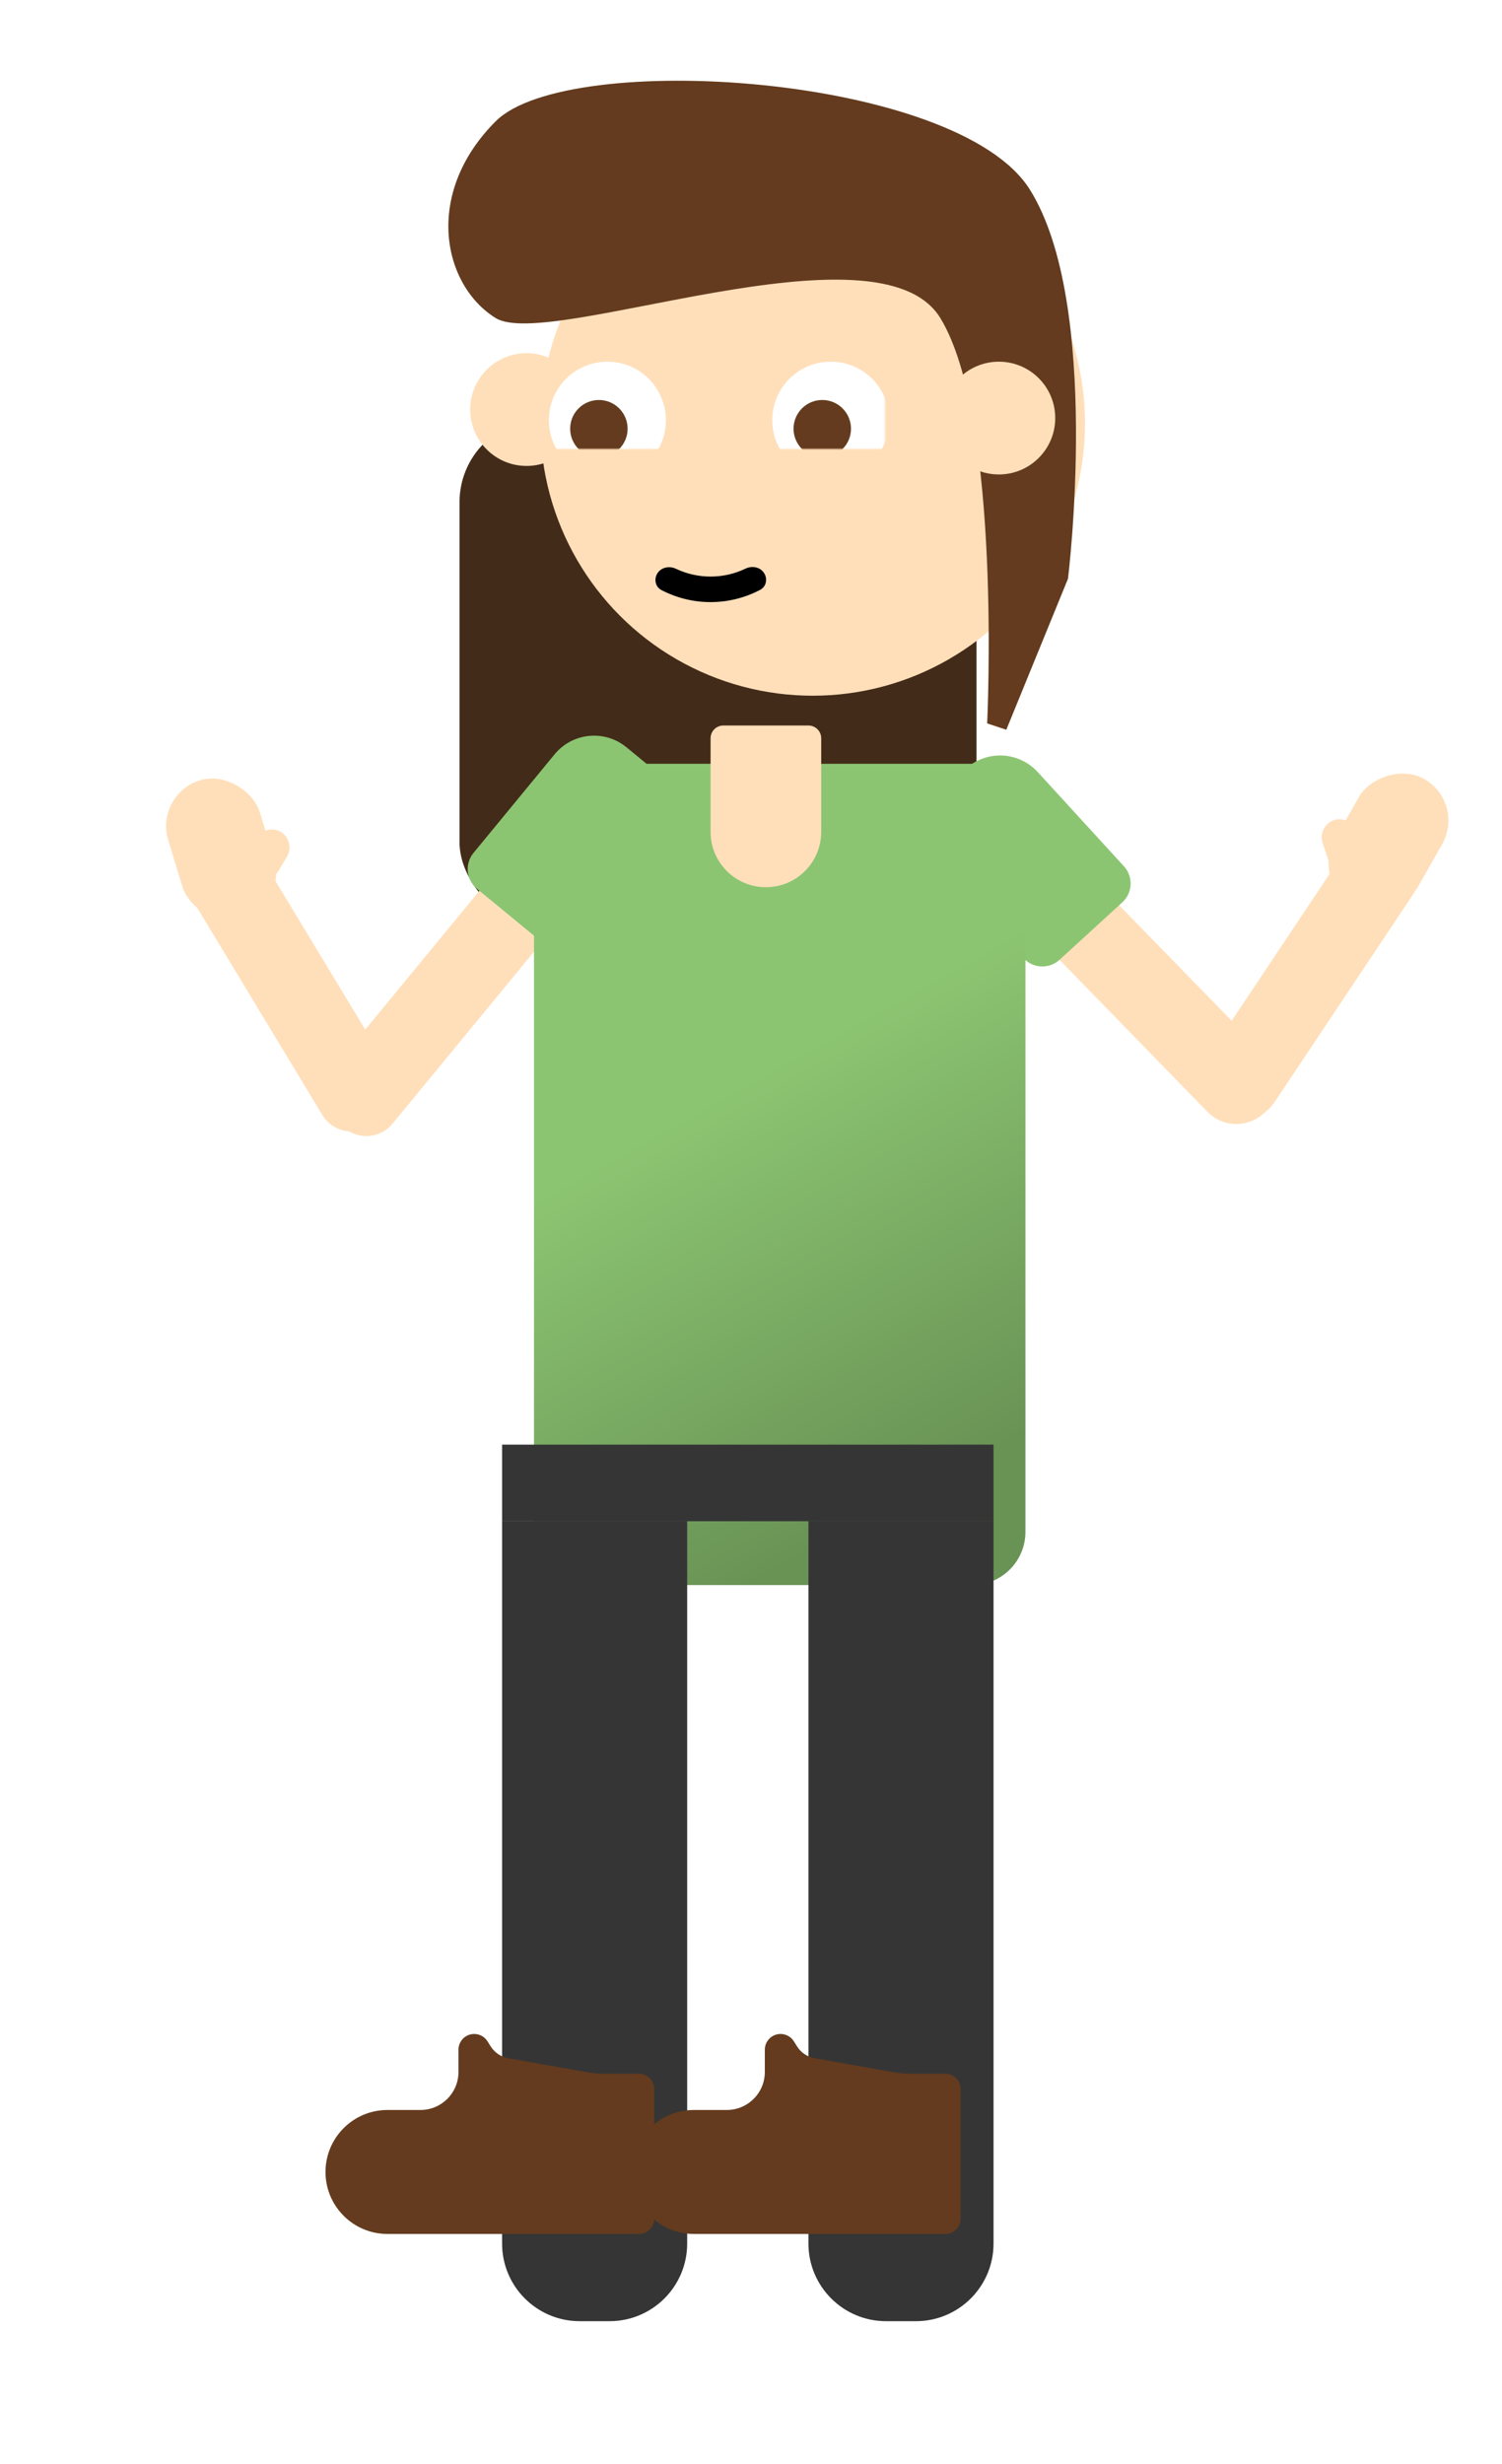 <svg width="706" height="1158" viewBox="0 0 706 1158" fill="none" xmlns="http://www.w3.org/2000/svg">
<g filter="url(#filter0_d_15_3)">
<g filter="url(#filter1_i_15_3)">
<rect x="262" y="141" width="243" height="238" rx="39" fill="#432B19"/>
</g>
<g filter="url(#filter2_i_15_3)">
<path d="M181.511 525.148C175.898 531.973 165.815 532.954 158.99 527.341L156.673 525.435C148.569 518.769 147.404 506.795 154.07 498.691L250.631 381.303L279.978 405.444L181.511 525.148Z" fill="#FFDFBA"/>
<path d="M148.532 521.094C153.101 528.658 162.937 531.086 170.5 526.517L173.068 524.966C182.05 519.54 184.933 507.86 179.507 498.878L121.916 403.539L89.39 423.187L148.532 521.094Z" fill="#FFDFBA"/>
<path d="M221.22 414.761C216.102 410.551 215.366 402.989 219.576 397.871L257.694 351.534C266.115 341.298 281.239 339.826 291.476 348.247L322.366 373.659L269.002 438.53C264.791 443.648 257.229 444.384 252.111 440.173L221.22 414.761Z" fill="#8CC572"/>
<rect x="69.497" y="370.319" width="45" height="68" rx="22.5" transform="rotate(-16.965 69.497 370.319)" fill="#FFDFBA"/>
<rect width="17.181" height="25.295" rx="8.591" transform="matrix(-0.856 -0.517 -0.517 0.856 136.283 392.392)" fill="#FFDFBA"/>
</g>
<g filter="url(#filter3_i_15_3)">
<path d="M584.86 486.204C591.024 492.535 590.889 502.664 584.558 508.829L582.409 510.922C574.891 518.242 562.862 518.082 555.541 510.564L449.501 401.663L476.726 375.153L584.86 486.204Z" fill="#FFDFBA"/>
<path d="M553.876 487.354C548.974 494.706 550.96 504.64 558.312 509.542L560.808 511.206C569.538 517.028 581.335 514.67 587.157 505.939L652.81 407.479L621.194 386.398L553.876 487.354Z" fill="#FFDFBA"/>
<path d="M515.54 412.113C520.429 407.639 520.766 400.048 516.292 395.159L475.789 350.893C466.841 341.114 451.66 340.44 441.881 349.388L430.077 360.189C420.298 369.137 419.624 384.318 428.572 394.097L469.075 438.363C473.549 443.252 481.14 443.589 486.029 439.115L515.54 412.113Z" fill="#8CC572"/>
<g filter="url(#filter4_i_15_3)">
<rect x="606.983" y="372.145" width="17.181" height="25.295" rx="8.591" transform="rotate(-18.488 606.983 372.145)" fill="#FFDFBA"/>
</g>
<rect width="45" height="68" rx="22.5" transform="matrix(-0.869 -0.494 -0.494 0.869 676.983 365.244)" fill="#FFDFBA"/>
</g>
<rect x="251" y="343" width="231" height="386" rx="25" fill="url(#paint0_linear_15_3)"/>
<g filter="url(#filter5_i_15_3)">
<path d="M251 693H482V729H251V693Z" fill="#353535"/>
<path d="M251 729H338V1068.5C338 1088.66 321.658 1105 301.5 1105H287.5C267.342 1105 251 1088.66 251 1068.5V729Z" fill="#353535"/>
<g filter="url(#filter6_ii_15_3)">
<path d="M338.5 1097.83V1036.86C338.5 1035.08 337.835 1033.36 336.634 1032.04C335.275 1030.54 333.349 1029.69 331.329 1029.69H314.783C312.266 1029.69 309.754 1029.47 307.275 1029.03L269.892 1022.4C266.46 1021.79 263.448 1019.75 261.606 1016.79L260.17 1014.49C258.82 1012.32 256.447 1011 253.893 1011C249.81 1011 246.5 1014.31 246.5 1018.39V1028.87C246.5 1038.73 238.501 1046.73 228.634 1046.73H213.134C197.044 1046.73 184 1059.77 184 1075.87C184 1091.96 197.044 1105 213.134 1105H331.329C333.349 1105 335.275 1104.15 336.634 1102.65C337.835 1101.33 338.5 1099.61 338.5 1097.83Z" fill="#643B1E"/>
</g>
<path d="M395 729H482V1068.5C482 1088.66 465.658 1105 445.5 1105H431.5C411.342 1105 395 1088.66 395 1068.5V729Z" fill="#353535"/>
<g filter="url(#filter7_ii_15_3)">
<path d="M482.5 1097.83V1036.86C482.5 1035.08 481.835 1033.36 480.634 1032.04C479.275 1030.54 477.349 1029.69 475.329 1029.69H458.783C456.266 1029.69 453.754 1029.47 451.275 1029.03L413.892 1022.4C410.46 1021.79 407.448 1019.75 405.606 1016.79L404.17 1014.49C402.82 1012.32 400.447 1011 397.893 1011C393.81 1011 390.5 1014.31 390.5 1018.39V1028.87C390.5 1038.73 382.501 1046.73 372.634 1046.73H357.134C341.044 1046.73 328 1059.77 328 1075.87C328 1091.96 341.044 1105 357.134 1105H475.329C477.349 1105 479.275 1104.15 480.634 1102.65C481.835 1101.33 482.5 1099.61 482.5 1097.83Z" fill="#643B1E"/>
</g>
</g>
<g filter="url(#filter8_i_15_3)">
<path d="M334 297C334 293.686 336.686 291 340 291H380C383.314 291 386 293.686 386 297V341C386 355.359 374.359 367 360 367C345.641 367 334 355.359 334 341V297Z" fill="#FFDFBA"/>
</g>
<g filter="url(#filter9_i_15_3)">
<g filter="url(#filter10_i_15_3)">
<circle cx="238.5" cy="185.5" r="26.5" fill="#FFDFBA"/>
</g>
<g filter="url(#filter11_i_15_3)">
<circle cx="238.5" cy="185.5" r="12.5" fill="#FFDFBA"/>
</g>
</g>
<g filter="url(#filter12_i_15_3)">
<circle cx="360" cy="183" r="128" fill="#FFDFBA"/>
</g>
<path d="M442 133.5C471 181 464 324 464 324L473 327L502 256C502 256 518 127 484 73C450 19 267 7 233 41C199 75 208 118 233 133.5C258 149 413 86 442 133.5Z" fill="#643B1E"/>
<g filter="url(#filter13_i_15_3)">
<circle cx="473.5" cy="184.5" r="26.5" fill="#FFDFBA"/>
</g>
<g filter="url(#filter14_i_15_3)">
<circle cx="473.5" cy="184.5" r="12.5" fill="#FFDFBA"/>
</g>
<mask id="mask0_15_3" style="mask-type:alpha" maskUnits="userSpaceOnUse" x="233" y="122" width="183" height="73">
<path d="M233 122H415.937V195H233V122Z" fill="#C4C4C4"/>
</mask>
<g mask="url(#mask0_15_3)">
<g filter="url(#filter15_i_15_3)">
<circle cx="281.5" cy="185.5" r="27.5" fill="white"/>
</g>
<circle cx="281.5" cy="185.5" r="13.5" fill="#643B1E"/>
<g filter="url(#filter16_i_15_3)">
<circle cx="386.5" cy="185.5" r="27.5" fill="white"/>
</g>
<circle cx="386.5" cy="185.5" r="13.5" fill="#643B1E"/>
</g>
<path d="M359.035 253.183C360.921 255.908 360.253 259.682 357.322 261.228C350.193 264.987 342.232 266.981 334.114 267C325.995 267.018 318.025 265.06 310.879 261.333C307.941 259.801 307.256 256.03 309.129 253.296C311.003 250.562 314.723 249.914 317.718 251.334C322.81 253.749 328.4 255.012 334.086 254.999C339.772 254.986 345.356 253.698 350.438 251.26C353.426 249.826 357.15 250.458 359.035 253.183Z" fill="black"/>
</g>
<defs>
<filter id="filter0_d_15_3" x="38.077" y="0.945" width="667.729" height="1157.05" filterUnits="userSpaceOnUse" color-interpolation-filters="sRGB">
<feFlood flood-opacity="0" result="BackgroundImageFix"/>
<feColorMatrix in="SourceAlpha" type="matrix" values="0 0 0 0 0 0 0 0 0 0 0 0 0 0 0 0 0 0 127 0" result="hardAlpha"/>
<feOffset dy="16"/>
<feGaussianBlur stdDeviation="18.5"/>
<feComposite in2="hardAlpha" operator="out"/>
<feColorMatrix type="matrix" values="0 0 0 0 0 0 0 0 0 0 0 0 0 0 0 0 0 0 0.25 0"/>
<feBlend mode="normal" in2="BackgroundImageFix" result="effect1_dropShadow_15_3"/>
<feBlend mode="normal" in="SourceGraphic" in2="effect1_dropShadow_15_3" result="shape"/>
</filter>
<filter id="filter1_i_15_3" x="262" y="141" width="243" height="238" filterUnits="userSpaceOnUse" color-interpolation-filters="sRGB">
<feFlood flood-opacity="0" result="BackgroundImageFix"/>
<feBlend mode="normal" in="SourceGraphic" in2="BackgroundImageFix" result="shape"/>
<feColorMatrix in="SourceAlpha" type="matrix" values="0 0 0 0 0 0 0 0 0 0 0 0 0 0 0 0 0 0 127 0" result="hardAlpha"/>
<feOffset dx="-46" dy="40"/>
<feComposite in2="hardAlpha" operator="arithmetic" k2="-1" k3="1"/>
<feColorMatrix type="matrix" values="0 0 0 0 0.392 0 0 0 0 0.232 0 0 0 0 0.116 0 0 0 1 0"/>
<feBlend mode="normal" in2="shape" result="effect1_innerShadow_15_3"/>
</filter>
<filter id="filter2_i_15_3" x="75.077" y="329.781" width="250.289" height="201.204" filterUnits="userSpaceOnUse" color-interpolation-filters="sRGB">
<feFlood flood-opacity="0" result="BackgroundImageFix"/>
<feBlend mode="normal" in="SourceGraphic" in2="BackgroundImageFix" result="shape"/>
<feColorMatrix in="SourceAlpha" type="matrix" values="0 0 0 0 0 0 0 0 0 0 0 0 0 0 0 0 0 0 127 0" result="hardAlpha"/>
<feOffset dx="3" dy="-13"/>
<feGaussianBlur stdDeviation="14.5"/>
<feComposite in2="hardAlpha" operator="arithmetic" k2="-1" k3="1"/>
<feColorMatrix type="matrix" values="0 0 0 0 0 0 0 0 0 0 0 0 0 0 0 0 0 0 0.25 0"/>
<feBlend mode="normal" in2="shape" result="effect1_innerShadow_15_3"/>
</filter>
<filter id="filter3_i_15_3" x="422.278" y="339.094" width="258.528" height="177.215" filterUnits="userSpaceOnUse" color-interpolation-filters="sRGB">
<feFlood flood-opacity="0" result="BackgroundImageFix"/>
<feBlend mode="normal" in="SourceGraphic" in2="BackgroundImageFix" result="shape"/>
<feColorMatrix in="SourceAlpha" type="matrix" values="0 0 0 0 0 0 0 0 0 0 0 0 0 0 0 0 0 0 127 0" result="hardAlpha"/>
<feOffset dx="12" dy="-4"/>
<feGaussianBlur stdDeviation="13.5"/>
<feComposite in2="hardAlpha" operator="arithmetic" k2="-1" k3="1"/>
<feColorMatrix type="matrix" values="0 0 0 0 0 0 0 0 0 0 0 0 0 0 0 0 0 0 0.25 0"/>
<feBlend mode="normal" in2="shape" result="effect1_innerShadow_15_3"/>
</filter>
<filter id="filter4_i_15_3" x="609.262" y="368.975" width="19.759" height="28.881" filterUnits="userSpaceOnUse" color-interpolation-filters="sRGB">
<feFlood flood-opacity="0" result="BackgroundImageFix"/>
<feBlend mode="normal" in="SourceGraphic" in2="BackgroundImageFix" result="shape"/>
<feColorMatrix in="SourceAlpha" type="matrix" values="0 0 0 0 0 0 0 0 0 0 0 0 0 0 0 0 0 0 127 0" result="hardAlpha"/>
<feOffset dy="4"/>
<feGaussianBlur stdDeviation="7"/>
<feComposite in2="hardAlpha" operator="arithmetic" k2="-1" k3="1"/>
<feColorMatrix type="matrix" values="0 0 0 0 0.796 0 0 0 0 0.573 0 0 0 0 0.478 0 0 0 0.25 0"/>
<feBlend mode="normal" in2="shape" result="effect1_innerShadow_15_3"/>
</filter>
<filter id="filter5_i_15_3" x="169" y="663" width="313.5" height="442" filterUnits="userSpaceOnUse" color-interpolation-filters="sRGB">
<feFlood flood-opacity="0" result="BackgroundImageFix"/>
<feBlend mode="normal" in="SourceGraphic" in2="BackgroundImageFix" result="shape"/>
<feColorMatrix in="SourceAlpha" type="matrix" values="0 0 0 0 0 0 0 0 0 0 0 0 0 0 0 0 0 0 127 0" result="hardAlpha"/>
<feOffset dx="-15" dy="-30"/>
<feGaussianBlur stdDeviation="16"/>
<feComposite in2="hardAlpha" operator="arithmetic" k2="-1" k3="1"/>
<feColorMatrix type="matrix" values="0 0 0 0 0 0 0 0 0 0 0 0 0 0 0 0 0 0 0.25 0"/>
<feBlend mode="normal" in2="shape" result="effect1_innerShadow_15_3"/>
</filter>
<filter id="filter6_ii_15_3" x="168" y="985" width="170.5" height="120" filterUnits="userSpaceOnUse" color-interpolation-filters="sRGB">
<feFlood flood-opacity="0" result="BackgroundImageFix"/>
<feBlend mode="normal" in="SourceGraphic" in2="BackgroundImageFix" result="shape"/>
<feColorMatrix in="SourceAlpha" type="matrix" values="0 0 0 0 0 0 0 0 0 0 0 0 0 0 0 0 0 0 127 0" result="hardAlpha"/>
<feOffset dy="-15"/>
<feComposite in2="hardAlpha" operator="arithmetic" k2="-1" k3="1"/>
<feColorMatrix type="matrix" values="0 0 0 0 0 0 0 0 0 0 0 0 0 0 0 0 0 0 0.25 0"/>
<feBlend mode="normal" in2="shape" result="effect1_innerShadow_15_3"/>
<feColorMatrix in="SourceAlpha" type="matrix" values="0 0 0 0 0 0 0 0 0 0 0 0 0 0 0 0 0 0 127 0" result="hardAlpha"/>
<feOffset dx="-16" dy="-26"/>
<feGaussianBlur stdDeviation="15"/>
<feComposite in2="hardAlpha" operator="arithmetic" k2="-1" k3="1"/>
<feColorMatrix type="matrix" values="0 0 0 0 0 0 0 0 0 0 0 0 0 0 0 0 0 0 0.25 0"/>
<feBlend mode="normal" in2="effect1_innerShadow_15_3" result="effect2_innerShadow_15_3"/>
</filter>
<filter id="filter7_ii_15_3" x="312" y="985" width="170.5" height="120" filterUnits="userSpaceOnUse" color-interpolation-filters="sRGB">
<feFlood flood-opacity="0" result="BackgroundImageFix"/>
<feBlend mode="normal" in="SourceGraphic" in2="BackgroundImageFix" result="shape"/>
<feColorMatrix in="SourceAlpha" type="matrix" values="0 0 0 0 0 0 0 0 0 0 0 0 0 0 0 0 0 0 127 0" result="hardAlpha"/>
<feOffset dy="-15"/>
<feComposite in2="hardAlpha" operator="arithmetic" k2="-1" k3="1"/>
<feColorMatrix type="matrix" values="0 0 0 0 0 0 0 0 0 0 0 0 0 0 0 0 0 0 0.25 0"/>
<feBlend mode="normal" in2="shape" result="effect1_innerShadow_15_3"/>
<feColorMatrix in="SourceAlpha" type="matrix" values="0 0 0 0 0 0 0 0 0 0 0 0 0 0 0 0 0 0 127 0" result="hardAlpha"/>
<feOffset dx="-16" dy="-26"/>
<feGaussianBlur stdDeviation="15"/>
<feComposite in2="hardAlpha" operator="arithmetic" k2="-1" k3="1"/>
<feColorMatrix type="matrix" values="0 0 0 0 0 0 0 0 0 0 0 0 0 0 0 0 0 0 0.25 0"/>
<feBlend mode="normal" in2="effect1_innerShadow_15_3" result="effect2_innerShadow_15_3"/>
</filter>
<filter id="filter8_i_15_3" x="334" y="291" width="52" height="90" filterUnits="userSpaceOnUse" color-interpolation-filters="sRGB">
<feFlood flood-opacity="0" result="BackgroundImageFix"/>
<feBlend mode="normal" in="SourceGraphic" in2="BackgroundImageFix" result="shape"/>
<feColorMatrix in="SourceAlpha" type="matrix" values="0 0 0 0 0 0 0 0 0 0 0 0 0 0 0 0 0 0 127 0" result="hardAlpha"/>
<feOffset dy="34"/>
<feGaussianBlur stdDeviation="7"/>
<feComposite in2="hardAlpha" operator="arithmetic" k2="-1" k3="1"/>
<feColorMatrix type="matrix" values="0 0 0 0 0.796 0 0 0 0 0.573 0 0 0 0 0.478 0 0 0 0.6 0"/>
<feBlend mode="normal" in2="shape" result="effect1_innerShadow_15_3"/>
</filter>
<filter id="filter9_i_15_3" x="212" y="154" width="58" height="58" filterUnits="userSpaceOnUse" color-interpolation-filters="sRGB">
<feFlood flood-opacity="0" result="BackgroundImageFix"/>
<feBlend mode="normal" in="SourceGraphic" in2="BackgroundImageFix" result="shape"/>
<feColorMatrix in="SourceAlpha" type="matrix" values="0 0 0 0 0 0 0 0 0 0 0 0 0 0 0 0 0 0 127 0" result="hardAlpha"/>
<feOffset dx="5" dy="-5"/>
<feGaussianBlur stdDeviation="33.5"/>
<feComposite in2="hardAlpha" operator="arithmetic" k2="-1" k3="1"/>
<feColorMatrix type="matrix" values="0 0 0 0 0.796 0 0 0 0 0.573 0 0 0 0 0.478 0 0 0 0.29 0"/>
<feBlend mode="normal" in2="shape" result="effect1_innerShadow_15_3"/>
</filter>
<filter id="filter10_i_15_3" x="212" y="155" width="57" height="57" filterUnits="userSpaceOnUse" color-interpolation-filters="sRGB">
<feFlood flood-opacity="0" result="BackgroundImageFix"/>
<feBlend mode="normal" in="SourceGraphic" in2="BackgroundImageFix" result="shape"/>
<feColorMatrix in="SourceAlpha" type="matrix" values="0 0 0 0 0 0 0 0 0 0 0 0 0 0 0 0 0 0 127 0" result="hardAlpha"/>
<feOffset dx="4" dy="-4"/>
<feGaussianBlur stdDeviation="2"/>
<feComposite in2="hardAlpha" operator="arithmetic" k2="-1" k3="1"/>
<feColorMatrix type="matrix" values="0 0 0 0 0.796 0 0 0 0 0.573 0 0 0 0 0.478 0 0 0 0.25 0"/>
<feBlend mode="normal" in2="shape" result="effect1_innerShadow_15_3"/>
</filter>
<filter id="filter11_i_15_3" x="226" y="173" width="29" height="25" filterUnits="userSpaceOnUse" color-interpolation-filters="sRGB">
<feFlood flood-opacity="0" result="BackgroundImageFix"/>
<feBlend mode="normal" in="SourceGraphic" in2="BackgroundImageFix" result="shape"/>
<feColorMatrix in="SourceAlpha" type="matrix" values="0 0 0 0 0 0 0 0 0 0 0 0 0 0 0 0 0 0 127 0" result="hardAlpha"/>
<feOffset dx="8"/>
<feGaussianBlur stdDeviation="2"/>
<feComposite in2="hardAlpha" operator="arithmetic" k2="-1" k3="1"/>
<feColorMatrix type="matrix" values="0 0 0 0 0.796 0 0 0 0 0.573 0 0 0 0 0.478 0 0 0 0.25 0"/>
<feBlend mode="normal" in2="shape" result="effect1_innerShadow_15_3"/>
</filter>
<filter id="filter12_i_15_3" x="232" y="55" width="278" height="256" filterUnits="userSpaceOnUse" color-interpolation-filters="sRGB">
<feFlood flood-opacity="0" result="BackgroundImageFix"/>
<feBlend mode="normal" in="SourceGraphic" in2="BackgroundImageFix" result="shape"/>
<feColorMatrix in="SourceAlpha" type="matrix" values="0 0 0 0 0 0 0 0 0 0 0 0 0 0 0 0 0 0 127 0" result="hardAlpha"/>
<feOffset dx="22"/>
<feGaussianBlur stdDeviation="28"/>
<feComposite in2="hardAlpha" operator="arithmetic" k2="-1" k3="1"/>
<feColorMatrix type="matrix" values="0 0 0 0 0.796 0 0 0 0 0.573 0 0 0 0 0.477 0 0 0 0.29 0"/>
<feBlend mode="normal" in2="shape" result="effect1_innerShadow_15_3"/>
</filter>
<filter id="filter13_i_15_3" x="443" y="154" width="57" height="57" filterUnits="userSpaceOnUse" color-interpolation-filters="sRGB">
<feFlood flood-opacity="0" result="BackgroundImageFix"/>
<feBlend mode="normal" in="SourceGraphic" in2="BackgroundImageFix" result="shape"/>
<feColorMatrix in="SourceAlpha" type="matrix" values="0 0 0 0 0 0 0 0 0 0 0 0 0 0 0 0 0 0 127 0" result="hardAlpha"/>
<feOffset dx="-4" dy="-4"/>
<feGaussianBlur stdDeviation="2"/>
<feComposite in2="hardAlpha" operator="arithmetic" k2="-1" k3="1"/>
<feColorMatrix type="matrix" values="0 0 0 0 0.796 0 0 0 0 0.573 0 0 0 0 0.478 0 0 0 0.25 0"/>
<feBlend mode="normal" in2="shape" result="effect1_innerShadow_15_3"/>
</filter>
<filter id="filter14_i_15_3" x="457" y="172" width="29" height="25" filterUnits="userSpaceOnUse" color-interpolation-filters="sRGB">
<feFlood flood-opacity="0" result="BackgroundImageFix"/>
<feBlend mode="normal" in="SourceGraphic" in2="BackgroundImageFix" result="shape"/>
<feColorMatrix in="SourceAlpha" type="matrix" values="0 0 0 0 0 0 0 0 0 0 0 0 0 0 0 0 0 0 127 0" result="hardAlpha"/>
<feOffset dx="-8"/>
<feGaussianBlur stdDeviation="2"/>
<feComposite in2="hardAlpha" operator="arithmetic" k2="-1" k3="1"/>
<feColorMatrix type="matrix" values="0 0 0 0 0.796 0 0 0 0 0.573 0 0 0 0 0.478 0 0 0 0.25 0"/>
<feBlend mode="normal" in2="shape" result="effect1_innerShadow_15_3"/>
</filter>
<filter id="filter15_i_15_3" x="254" y="154" width="59" height="59" filterUnits="userSpaceOnUse" color-interpolation-filters="sRGB">
<feFlood flood-opacity="0" result="BackgroundImageFix"/>
<feBlend mode="normal" in="SourceGraphic" in2="BackgroundImageFix" result="shape"/>
<feColorMatrix in="SourceAlpha" type="matrix" values="0 0 0 0 0 0 0 0 0 0 0 0 0 0 0 0 0 0 127 0" result="hardAlpha"/>
<feOffset dx="4" dy="-4"/>
<feGaussianBlur stdDeviation="7.5"/>
<feComposite in2="hardAlpha" operator="arithmetic" k2="-1" k3="1"/>
<feColorMatrix type="matrix" values="0 0 0 0 0 0 0 0 0 0 0 0 0 0 0 0 0 0 0.1 0"/>
<feBlend mode="normal" in2="shape" result="effect1_innerShadow_15_3"/>
</filter>
<filter id="filter16_i_15_3" x="359" y="154" width="59" height="59" filterUnits="userSpaceOnUse" color-interpolation-filters="sRGB">
<feFlood flood-opacity="0" result="BackgroundImageFix"/>
<feBlend mode="normal" in="SourceGraphic" in2="BackgroundImageFix" result="shape"/>
<feColorMatrix in="SourceAlpha" type="matrix" values="0 0 0 0 0 0 0 0 0 0 0 0 0 0 0 0 0 0 127 0" result="hardAlpha"/>
<feOffset dx="4" dy="-4"/>
<feGaussianBlur stdDeviation="7.5"/>
<feComposite in2="hardAlpha" operator="arithmetic" k2="-1" k3="1"/>
<feColorMatrix type="matrix" values="0 0 0 0 0 0 0 0 0 0 0 0 0 0 0 0 0 0 0.1 0"/>
<feBlend mode="normal" in2="shape" result="effect1_innerShadow_15_3"/>
</filter>
<linearGradient id="paint0_linear_15_3" x1="338" y1="498" x2="439.5" y2="680.5" gradientUnits="userSpaceOnUse">
<stop stop-color="#8CC572"/>
<stop offset="1" stop-color="#699355"/>
</linearGradient>
</defs>
</svg>
